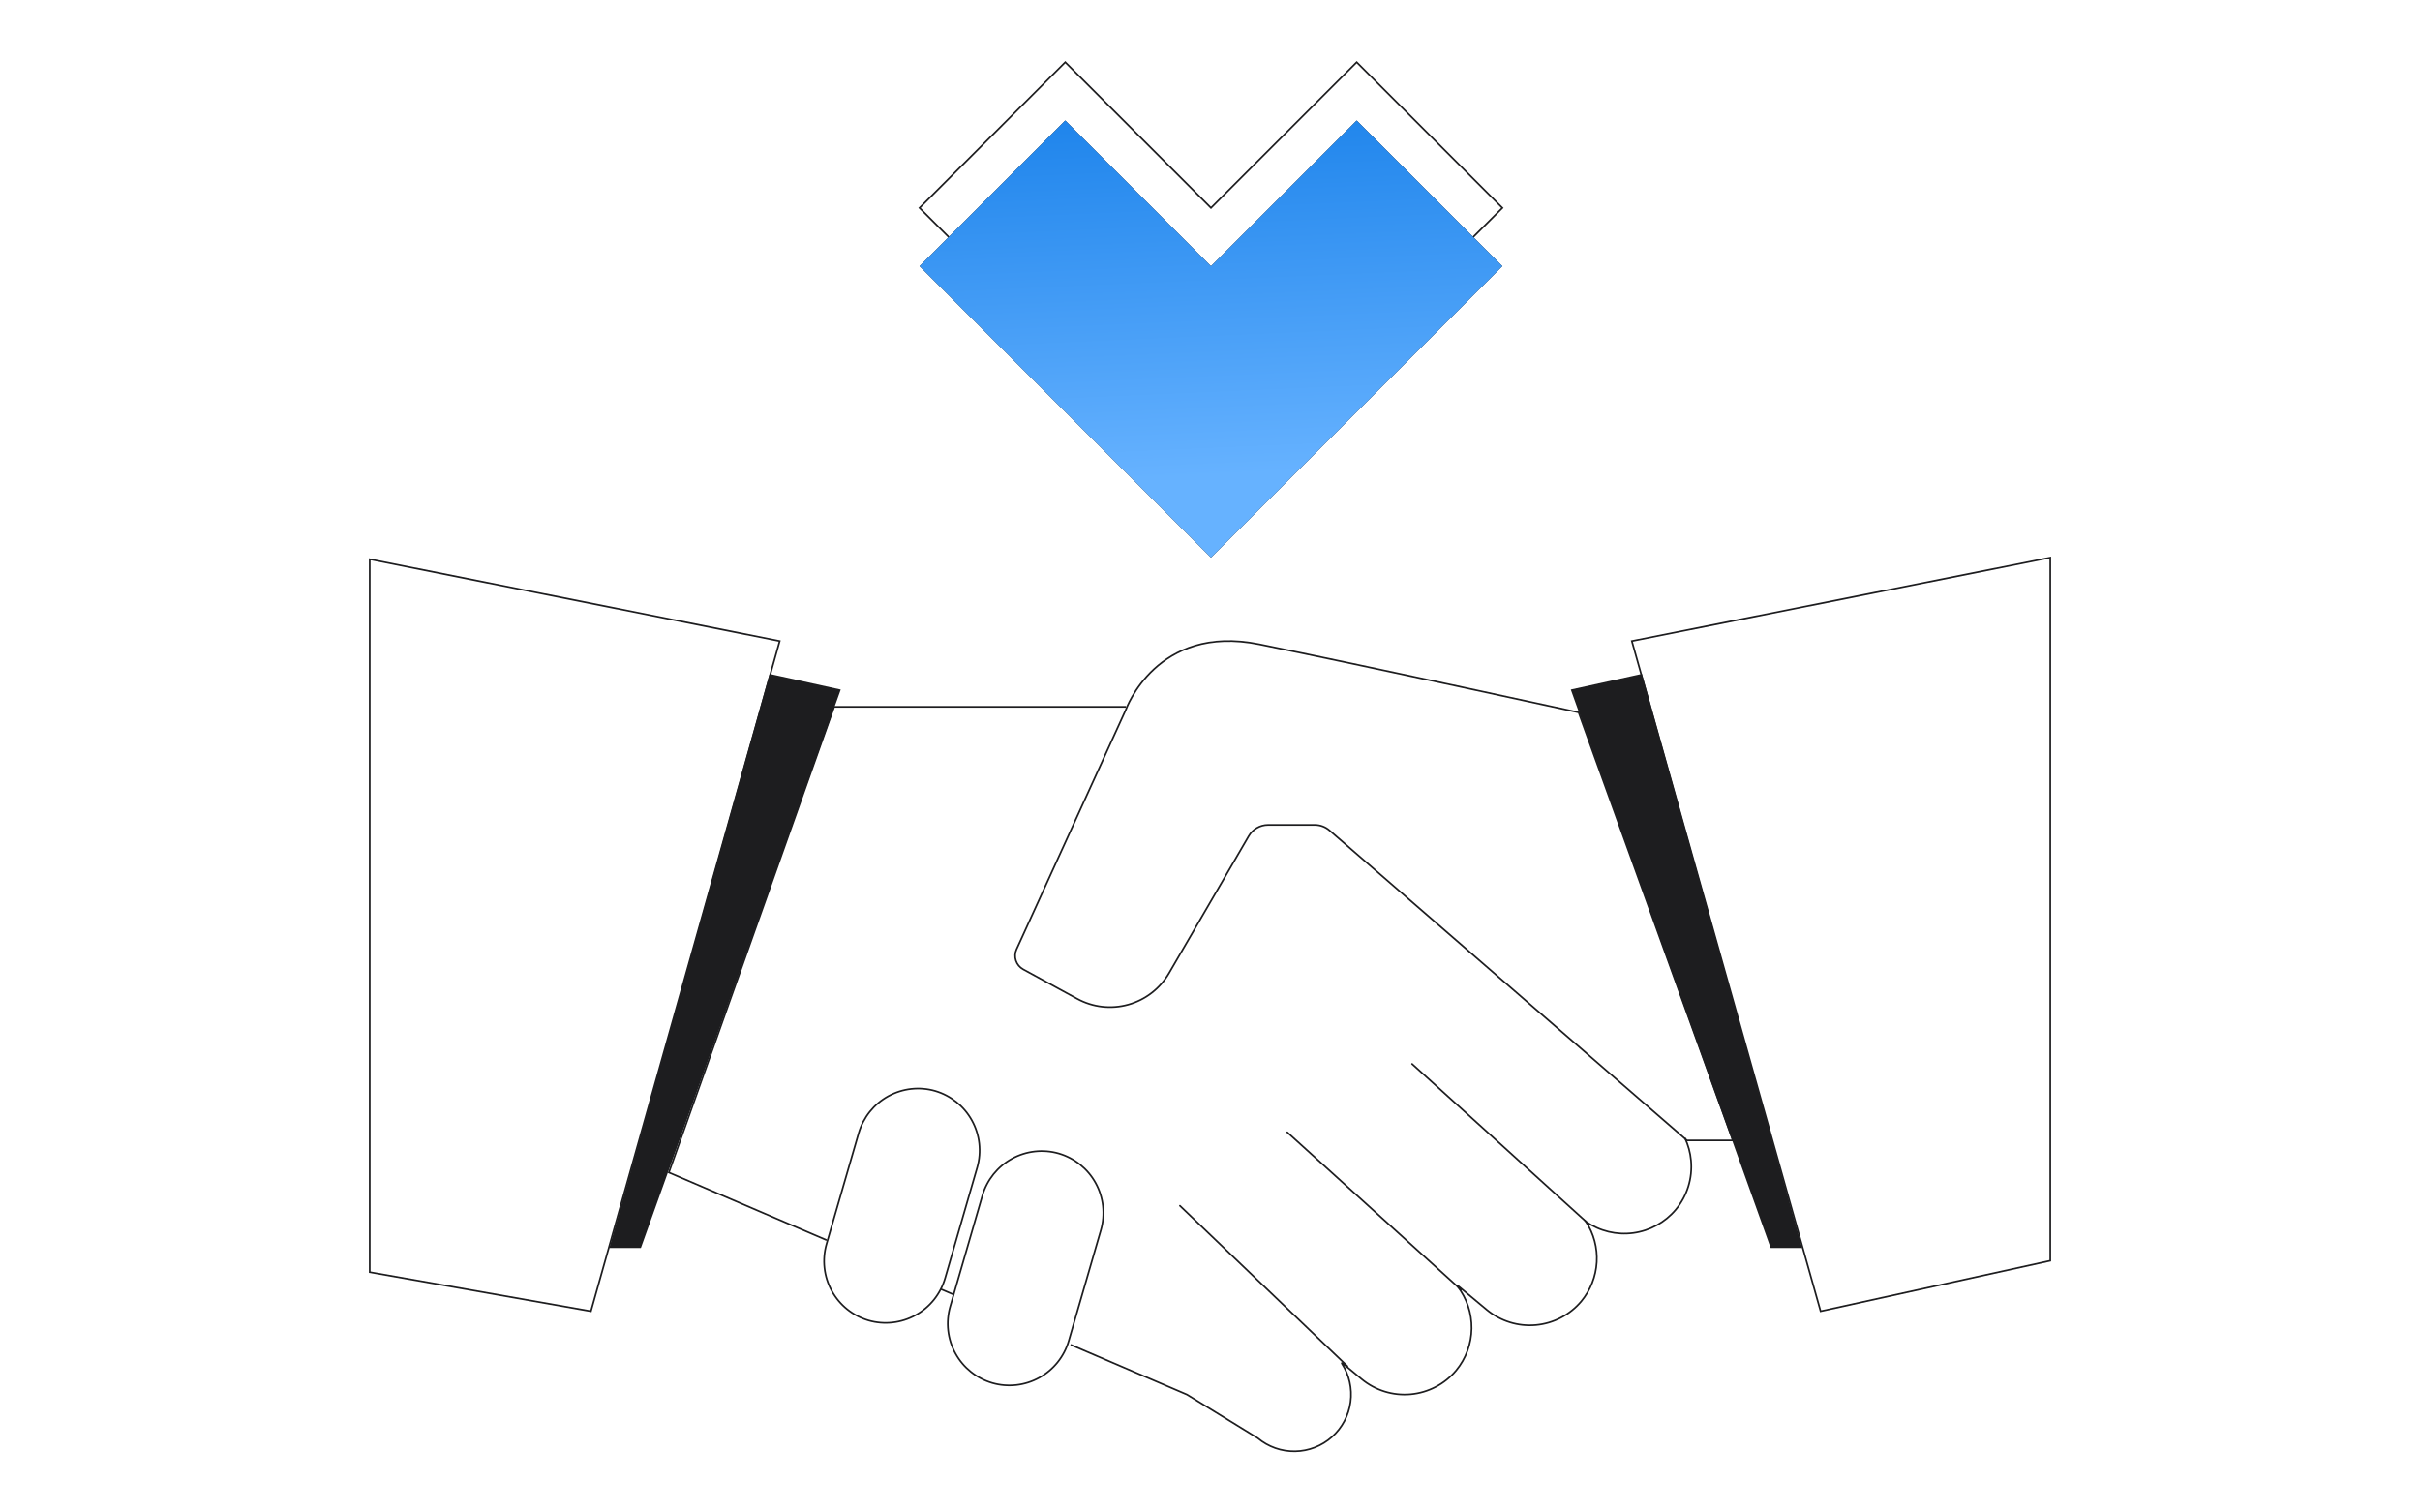 <svg width="1440" height="900" viewBox="0 0 1440 900" fill="none" xmlns="http://www.w3.org/2000/svg">
<path d="M670.005 420.59H496.342L398.015 697.704L491.902 737.948M1002.54 677.065C1004.54 681.283 1005.8 685.856 1006.23 690.593C1007.19 701.128 1003.94 711.612 997.186 719.758C990.764 727.402 981.719 732.371 971.823 733.692C961.927 735.013 951.895 732.59 943.693 726.898C948.351 734.061 950.599 742.526 950.107 751.056C949.615 759.587 946.409 767.737 940.957 774.317C934.158 782.42 924.429 787.504 913.894 788.459C903.359 789.414 892.874 786.162 884.728 779.413L867.454 765.017C867.416 764.979 867.364 764.958 867.31 764.958C867.256 764.958 867.204 764.979 867.166 765.017C867.128 765.056 867.106 765.107 867.106 765.161C867.106 765.215 867.128 765.267 867.166 765.305C872.79 772.502 875.784 781.405 875.653 790.538C875.523 799.671 872.274 808.484 866.446 815.517C859.647 823.62 849.917 828.704 839.382 829.659C828.848 830.614 818.363 827.362 810.217 820.613L798.701 811.026C798.664 811.002 798.62 810.992 798.576 810.996C798.533 811 798.492 811.018 798.459 811.047C798.427 811.076 798.405 811.115 798.396 811.158C798.388 811.201 798.394 811.245 798.413 811.285C802.841 818.069 804.686 826.218 803.615 834.248C802.543 842.279 798.625 849.658 792.573 855.044C786.521 860.43 778.737 863.466 770.636 863.598C762.536 863.731 754.657 860.952 748.431 855.767L706.31 829.855L637.053 800.168M559.715 767.017L567.796 770.481" stroke="#1D1D1F" stroke-miterlimit="10"/>
<path d="M943.577 726.752L840.246 633.095" stroke="#1D1D1F" stroke-linecap="round" stroke-linejoin="round"/>
<path d="M869.297 767.405L765.966 673.748" stroke="#1D1D1F" stroke-linecap="round" stroke-linejoin="round"/>
<path d="M801.781 812.98L702.106 717.48" stroke="#1D1D1F" stroke-linecap="round" stroke-linejoin="round"/>
<path d="M363.207 742.126H381L499.619 410.683L458.304 401.585L363.207 742.126Z" fill="#1D1D1F" stroke="#1D1D1F" stroke-miterlimit="10"/>
<path d="M351.633 780.246L463.947 381.461L220 332.794V757.011L351.633 780.246Z" stroke="#1D1D1F" stroke-miterlimit="10"/>
<path d="M516.865 785.744C507.527 783.009 499.65 776.69 494.957 768.166C490.264 759.642 489.135 749.607 491.817 740.254L510.963 674.207C513.697 664.869 520.017 656.993 528.541 652.299C537.064 647.606 547.099 646.477 556.453 649.159V649.159C565.787 651.9 573.658 658.221 578.35 666.743C583.043 675.264 584.175 685.296 581.501 694.649L562.355 760.696C559.62 770.034 553.301 777.91 544.777 782.604C536.253 787.297 526.218 788.426 516.865 785.744V785.744Z" stroke="#1D1D1F" stroke-miterlimit="10"/>
<path d="M590.455 822.942C581.112 820.214 573.231 813.895 568.536 805.369C563.842 796.844 562.717 786.805 565.407 777.452L584.553 711.434C587.281 702.091 593.599 694.21 602.125 689.515C610.651 684.821 620.689 683.696 630.043 686.386C639.381 689.12 647.257 695.44 651.95 703.963C656.644 712.487 657.773 722.522 655.091 731.875L635.945 797.893C633.217 807.236 626.898 815.117 618.372 819.812C609.847 824.506 599.808 825.632 590.455 822.942Z" stroke="#1D1D1F" stroke-miterlimit="10"/>
<path d="M604.851 564.946L669.947 422.258C669.947 422.258 688.143 370.981 749.324 383.39C810.505 395.799 939.345 423.899 939.345 423.899L1031.13 678.614H1003.84L791.129 494.149C788.696 492.028 785.575 490.862 782.348 490.867H754.535C752.199 490.873 749.905 491.494 747.884 492.666C745.862 493.838 744.185 495.522 743.019 497.547L695.658 578.997C690.339 588.18 681.642 594.922 671.422 597.784C661.202 600.646 650.269 599.4 640.955 594.313L608.824 576.78C606.792 575.671 605.255 573.836 604.518 571.642C603.781 569.448 603.9 567.057 604.851 564.946Z" stroke="#1D1D1F" stroke-miterlimit="10"/>
<path d="M1071.76 742.126H1053.96L935.344 410.683L976.659 401.585L1071.76 742.126Z" fill="#1D1D1F" stroke="#1D1D1F" stroke-miterlimit="10"/>
<path d="M1083.33 780.245L971.015 381.46L1220 331.798V750.187L1083.33 780.245Z" stroke="#1D1D1F" stroke-miterlimit="10"/>
<path d="M633.873 37L547.168 123.705L720.578 297.116L893.988 123.705L807.283 37L720.578 123.705L633.873 37Z" stroke="#1D1D1F"/>
<path d="M633.873 71.682L547.168 158.387L720.578 331.797L893.988 158.387L807.283 71.682L720.578 158.387L633.873 71.682Z" fill="#1D1D1F"/>
<path d="M633.873 71.682L547.168 158.387L720.578 331.797L893.988 158.387L807.283 71.682L720.578 158.387L633.873 71.682Z" fill="url(#paint0_linear_157_7214)"/>
<defs>
<linearGradient id="paint0_linear_157_7214" x1="823.092" y1="278.625" x2="809.581" y2="-29.74" gradientUnits="userSpaceOnUse">
<stop stop-color="#66B2FF"/>
<stop offset="1" stop-color="#0071E3"/>
</linearGradient>
</defs>
</svg>
